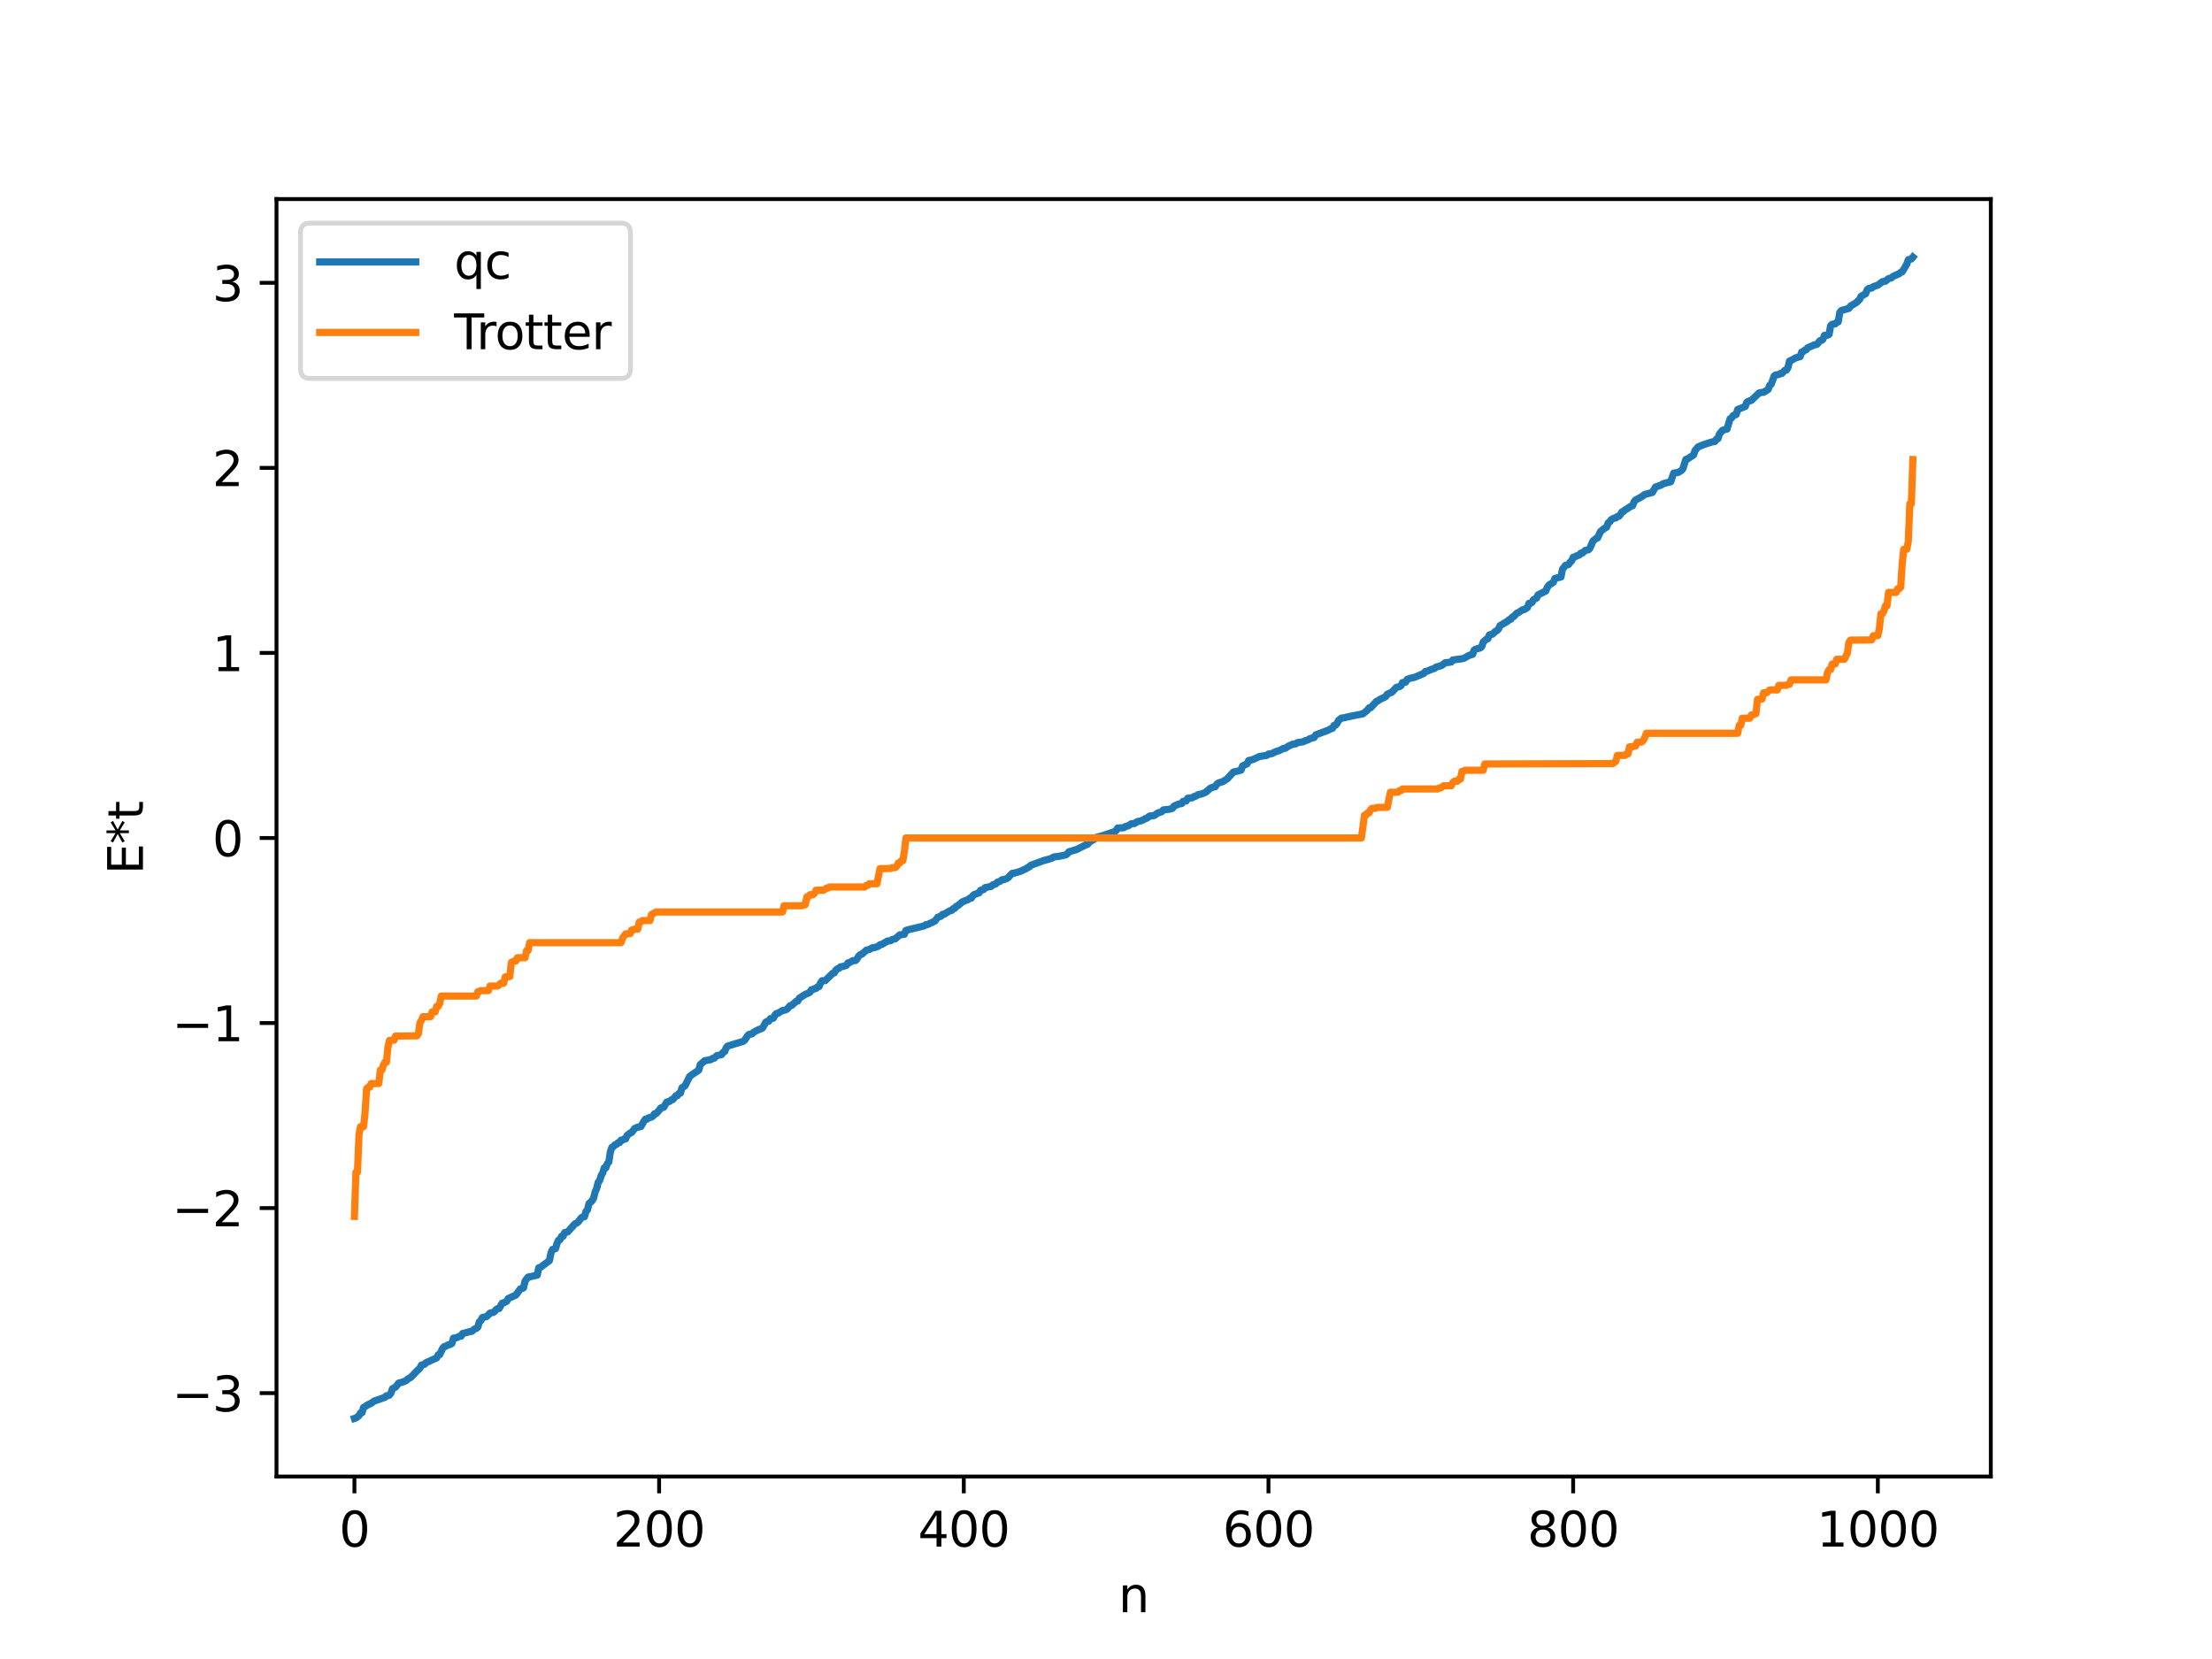 <?xml version="1.0" encoding="utf-8" standalone="no"?>
<!DOCTYPE svg PUBLIC "-//W3C//DTD SVG 1.1//EN"
  "http://www.w3.org/Graphics/SVG/1.1/DTD/svg11.dtd">
<svg xmlns:xlink="http://www.w3.org/1999/xlink" width="460.8pt" height="345.6pt" viewBox="0 0 460.8 345.6" xmlns="http://www.w3.org/2000/svg" version="1.1">
 <defs>
  <style type="text/css">*{stroke-linejoin: round; stroke-linecap: butt}</style>
 </defs>
 <g id="figure_1">
  <g id="patch_1">
   <path d="M 0 345.6 
L 460.8 345.6 
L 460.8 0 
L 0 0 
z
" style="fill: #ffffff"/>
  </g>
  <g id="axes_1">
   <g id="patch_2">
    <path d="M 57.6 307.584 
L 414.72 307.584 
L 414.72 41.472 
L 57.6 41.472 
z
" style="fill: #ffffff"/>
   </g>
   <g id="matplotlib.axis_1">
    <g id="xtick_1">
     <g id="line2d_1">
      <defs>
       <path id="m9e2fc38920" d="M 0 0 
L 0 3.5 
" style="stroke: #000000; stroke-width: 0.8"/>
      </defs>
      <g>
       <use xlink:href="#m9e2fc38920" x="73.833" y="307.584" style="stroke: #000000; stroke-width: 0.8"/>
      </g>
     </g>
     <g id="text_1">
      <!-- 0 -->
      <g transform="translate(70.651 322.182) scale(0.1 -0.1)">
       <defs>
        <path id="DejaVuSans-30" d="M 2034 4250 
Q 1547 4250 1301 3770 
Q 1056 3291 1056 2328 
Q 1056 1369 1301 889 
Q 1547 409 2034 409 
Q 2525 409 2770 889 
Q 3016 1369 3016 2328 
Q 3016 3291 2770 3770 
Q 2525 4250 2034 4250 
z
M 2034 4750 
Q 2819 4750 3233 4129 
Q 3647 3509 3647 2328 
Q 3647 1150 3233 529 
Q 2819 -91 2034 -91 
Q 1250 -91 836 529 
Q 422 1150 422 2328 
Q 422 3509 836 4129 
Q 1250 4750 2034 4750 
z
" transform="scale(0.016)"/>
       </defs>
       <use xlink:href="#DejaVuSans-30"/>
      </g>
     </g>
    </g>
    <g id="xtick_2">
     <g id="line2d_2">
      <g>
       <use xlink:href="#m9e2fc38920" x="137.304" y="307.584" style="stroke: #000000; stroke-width: 0.8"/>
      </g>
     </g>
     <g id="text_2">
      <!-- 200 -->
      <g transform="translate(127.76 322.182) scale(0.1 -0.1)">
       <defs>
        <path id="DejaVuSans-32" d="M 1228 531 
L 3431 531 
L 3431 0 
L 469 0 
L 469 531 
Q 828 903 1448 1529 
Q 2069 2156 2228 2338 
Q 2531 2678 2651 2914 
Q 2772 3150 2772 3378 
Q 2772 3750 2511 3984 
Q 2250 4219 1831 4219 
Q 1534 4219 1204 4116 
Q 875 4013 500 3803 
L 500 4441 
Q 881 4594 1212 4672 
Q 1544 4750 1819 4750 
Q 2544 4750 2975 4387 
Q 3406 4025 3406 3419 
Q 3406 3131 3298 2873 
Q 3191 2616 2906 2266 
Q 2828 2175 2409 1742 
Q 1991 1309 1228 531 
z
" transform="scale(0.016)"/>
       </defs>
       <use xlink:href="#DejaVuSans-32"/>
       <use xlink:href="#DejaVuSans-30" x="63.623"/>
       <use xlink:href="#DejaVuSans-30" x="127.246"/>
      </g>
     </g>
    </g>
    <g id="xtick_3">
     <g id="line2d_3">
      <g>
       <use xlink:href="#m9e2fc38920" x="200.775" y="307.584" style="stroke: #000000; stroke-width: 0.8"/>
      </g>
     </g>
     <g id="text_3">
      <!-- 400 -->
      <g transform="translate(191.231 322.182) scale(0.1 -0.1)">
       <defs>
        <path id="DejaVuSans-34" d="M 2419 4116 
L 825 1625 
L 2419 1625 
L 2419 4116 
z
M 2253 4666 
L 3047 4666 
L 3047 1625 
L 3713 1625 
L 3713 1100 
L 3047 1100 
L 3047 0 
L 2419 0 
L 2419 1100 
L 313 1100 
L 313 1709 
L 2253 4666 
z
" transform="scale(0.016)"/>
       </defs>
       <use xlink:href="#DejaVuSans-34"/>
       <use xlink:href="#DejaVuSans-30" x="63.623"/>
       <use xlink:href="#DejaVuSans-30" x="127.246"/>
      </g>
     </g>
    </g>
    <g id="xtick_4">
     <g id="line2d_4">
      <g>
       <use xlink:href="#m9e2fc38920" x="264.246" y="307.584" style="stroke: #000000; stroke-width: 0.8"/>
      </g>
     </g>
     <g id="text_4">
      <!-- 600 -->
      <g transform="translate(254.702 322.182) scale(0.1 -0.1)">
       <defs>
        <path id="DejaVuSans-36" d="M 2113 2584 
Q 1688 2584 1439 2293 
Q 1191 2003 1191 1497 
Q 1191 994 1439 701 
Q 1688 409 2113 409 
Q 2538 409 2786 701 
Q 3034 994 3034 1497 
Q 3034 2003 2786 2293 
Q 2538 2584 2113 2584 
z
M 3366 4563 
L 3366 3988 
Q 3128 4100 2886 4159 
Q 2644 4219 2406 4219 
Q 1781 4219 1451 3797 
Q 1122 3375 1075 2522 
Q 1259 2794 1537 2939 
Q 1816 3084 2150 3084 
Q 2853 3084 3261 2657 
Q 3669 2231 3669 1497 
Q 3669 778 3244 343 
Q 2819 -91 2113 -91 
Q 1303 -91 875 529 
Q 447 1150 447 2328 
Q 447 3434 972 4092 
Q 1497 4750 2381 4750 
Q 2619 4750 2861 4703 
Q 3103 4656 3366 4563 
z
" transform="scale(0.016)"/>
       </defs>
       <use xlink:href="#DejaVuSans-36"/>
       <use xlink:href="#DejaVuSans-30" x="63.623"/>
       <use xlink:href="#DejaVuSans-30" x="127.246"/>
      </g>
     </g>
    </g>
    <g id="xtick_5">
     <g id="line2d_5">
      <g>
       <use xlink:href="#m9e2fc38920" x="327.717" y="307.584" style="stroke: #000000; stroke-width: 0.8"/>
      </g>
     </g>
     <g id="text_5">
      <!-- 800 -->
      <g transform="translate(318.173 322.182) scale(0.1 -0.1)">
       <defs>
        <path id="DejaVuSans-38" d="M 2034 2216 
Q 1584 2216 1326 1975 
Q 1069 1734 1069 1313 
Q 1069 891 1326 650 
Q 1584 409 2034 409 
Q 2484 409 2743 651 
Q 3003 894 3003 1313 
Q 3003 1734 2745 1975 
Q 2488 2216 2034 2216 
z
M 1403 2484 
Q 997 2584 770 2862 
Q 544 3141 544 3541 
Q 544 4100 942 4425 
Q 1341 4750 2034 4750 
Q 2731 4750 3128 4425 
Q 3525 4100 3525 3541 
Q 3525 3141 3298 2862 
Q 3072 2584 2669 2484 
Q 3125 2378 3379 2068 
Q 3634 1759 3634 1313 
Q 3634 634 3220 271 
Q 2806 -91 2034 -91 
Q 1263 -91 848 271 
Q 434 634 434 1313 
Q 434 1759 690 2068 
Q 947 2378 1403 2484 
z
M 1172 3481 
Q 1172 3119 1398 2916 
Q 1625 2713 2034 2713 
Q 2441 2713 2670 2916 
Q 2900 3119 2900 3481 
Q 2900 3844 2670 4047 
Q 2441 4250 2034 4250 
Q 1625 4250 1398 4047 
Q 1172 3844 1172 3481 
z
" transform="scale(0.016)"/>
       </defs>
       <use xlink:href="#DejaVuSans-38"/>
       <use xlink:href="#DejaVuSans-30" x="63.623"/>
       <use xlink:href="#DejaVuSans-30" x="127.246"/>
      </g>
     </g>
    </g>
    <g id="xtick_6">
     <g id="line2d_6">
      <g>
       <use xlink:href="#m9e2fc38920" x="391.188" y="307.584" style="stroke: #000000; stroke-width: 0.8"/>
      </g>
     </g>
     <g id="text_6">
      <!-- 1000 -->
      <g transform="translate(378.463 322.182) scale(0.1 -0.1)">
       <defs>
        <path id="DejaVuSans-31" d="M 794 531 
L 1825 531 
L 1825 4091 
L 703 3866 
L 703 4441 
L 1819 4666 
L 2450 4666 
L 2450 531 
L 3481 531 
L 3481 0 
L 794 0 
L 794 531 
z
" transform="scale(0.016)"/>
       </defs>
       <use xlink:href="#DejaVuSans-31"/>
       <use xlink:href="#DejaVuSans-30" x="63.623"/>
       <use xlink:href="#DejaVuSans-30" x="127.246"/>
       <use xlink:href="#DejaVuSans-30" x="190.869"/>
      </g>
     </g>
    </g>
    <g id="text_7">
     <!-- n -->
     <g transform="translate(232.991 335.861) scale(0.1 -0.1)">
      <defs>
       <path id="DejaVuSans-6e" d="M 3513 2113 
L 3513 0 
L 2938 0 
L 2938 2094 
Q 2938 2591 2744 2837 
Q 2550 3084 2163 3084 
Q 1697 3084 1428 2787 
Q 1159 2491 1159 1978 
L 1159 0 
L 581 0 
L 581 3500 
L 1159 3500 
L 1159 2956 
Q 1366 3272 1645 3428 
Q 1925 3584 2291 3584 
Q 2894 3584 3203 3211 
Q 3513 2838 3513 2113 
z
" transform="scale(0.016)"/>
      </defs>
      <use xlink:href="#DejaVuSans-6e"/>
     </g>
    </g>
   </g>
   <g id="matplotlib.axis_2">
    <g id="ytick_1">
     <g id="line2d_7">
      <defs>
       <path id="mfa95a87902" d="M 0 0 
L -3.5 0 
" style="stroke: #000000; stroke-width: 0.8"/>
      </defs>
      <g>
       <use xlink:href="#mfa95a87902" x="57.6" y="290.211" style="stroke: #000000; stroke-width: 0.8"/>
      </g>
     </g>
     <g id="text_8">
      <!-- −3 -->
      <g transform="translate(35.858 294.01) scale(0.1 -0.1)">
       <defs>
        <path id="DejaVuSans-2212" d="M 678 2272 
L 4684 2272 
L 4684 1741 
L 678 1741 
L 678 2272 
z
" transform="scale(0.016)"/>
        <path id="DejaVuSans-33" d="M 2597 2516 
Q 3050 2419 3304 2112 
Q 3559 1806 3559 1356 
Q 3559 666 3084 287 
Q 2609 -91 1734 -91 
Q 1441 -91 1130 -33 
Q 819 25 488 141 
L 488 750 
Q 750 597 1062 519 
Q 1375 441 1716 441 
Q 2309 441 2620 675 
Q 2931 909 2931 1356 
Q 2931 1769 2642 2001 
Q 2353 2234 1838 2234 
L 1294 2234 
L 1294 2753 
L 1863 2753 
Q 2328 2753 2575 2939 
Q 2822 3125 2822 3475 
Q 2822 3834 2567 4026 
Q 2313 4219 1838 4219 
Q 1578 4219 1281 4162 
Q 984 4106 628 3988 
L 628 4550 
Q 988 4650 1302 4700 
Q 1616 4750 1894 4750 
Q 2613 4750 3031 4423 
Q 3450 4097 3450 3541 
Q 3450 3153 3228 2886 
Q 3006 2619 2597 2516 
z
" transform="scale(0.016)"/>
       </defs>
       <use xlink:href="#DejaVuSans-2212"/>
       <use xlink:href="#DejaVuSans-33" x="83.789"/>
      </g>
     </g>
    </g>
    <g id="ytick_2">
     <g id="line2d_8">
      <g>
       <use xlink:href="#mfa95a87902" x="57.6" y="251.662" style="stroke: #000000; stroke-width: 0.8"/>
      </g>
     </g>
     <g id="text_9">
      <!-- −2 -->
      <g transform="translate(35.858 255.462) scale(0.1 -0.1)">
       <use xlink:href="#DejaVuSans-2212"/>
       <use xlink:href="#DejaVuSans-32" x="83.789"/>
      </g>
     </g>
    </g>
    <g id="ytick_3">
     <g id="line2d_9">
      <g>
       <use xlink:href="#mfa95a87902" x="57.6" y="213.114" style="stroke: #000000; stroke-width: 0.8"/>
      </g>
     </g>
     <g id="text_10">
      <!-- −1 -->
      <g transform="translate(35.858 216.913) scale(0.1 -0.1)">
       <use xlink:href="#DejaVuSans-2212"/>
       <use xlink:href="#DejaVuSans-31" x="83.789"/>
      </g>
     </g>
    </g>
    <g id="ytick_4">
     <g id="line2d_10">
      <g>
       <use xlink:href="#mfa95a87902" x="57.6" y="174.565" style="stroke: #000000; stroke-width: 0.8"/>
      </g>
     </g>
     <g id="text_11">
      <!-- 0 -->
      <g transform="translate(44.237 178.364) scale(0.1 -0.1)">
       <use xlink:href="#DejaVuSans-30"/>
      </g>
     </g>
    </g>
    <g id="ytick_5">
     <g id="line2d_11">
      <g>
       <use xlink:href="#mfa95a87902" x="57.6" y="136.016" style="stroke: #000000; stroke-width: 0.8"/>
      </g>
     </g>
     <g id="text_12">
      <!-- 1 -->
      <g transform="translate(44.237 139.815) scale(0.1 -0.1)">
       <use xlink:href="#DejaVuSans-31"/>
      </g>
     </g>
    </g>
    <g id="ytick_6">
     <g id="line2d_12">
      <g>
       <use xlink:href="#mfa95a87902" x="57.6" y="97.468" style="stroke: #000000; stroke-width: 0.8"/>
      </g>
     </g>
     <g id="text_13">
      <!-- 2 -->
      <g transform="translate(44.237 101.267) scale(0.1 -0.1)">
       <use xlink:href="#DejaVuSans-32"/>
      </g>
     </g>
    </g>
    <g id="ytick_7">
     <g id="line2d_13">
      <g>
       <use xlink:href="#mfa95a87902" x="57.6" y="58.919" style="stroke: #000000; stroke-width: 0.8"/>
      </g>
     </g>
     <g id="text_14">
      <!-- 3 -->
      <g transform="translate(44.237 62.718) scale(0.1 -0.1)">
       <use xlink:href="#DejaVuSans-33"/>
      </g>
     </g>
    </g>
    <g id="text_15">
     <!-- E*t -->
     <g transform="translate(29.778 182.148) rotate(-90) scale(0.1 -0.1)">
      <defs>
       <path id="DejaVuSans-45" d="M 628 4666 
L 3578 4666 
L 3578 4134 
L 1259 4134 
L 1259 2753 
L 3481 2753 
L 3481 2222 
L 1259 2222 
L 1259 531 
L 3634 531 
L 3634 0 
L 628 0 
L 628 4666 
z
" transform="scale(0.016)"/>
       <path id="DejaVuSans-2a" d="M 3009 3897 
L 1888 3291 
L 3009 2681 
L 2828 2375 
L 1778 3009 
L 1778 1831 
L 1422 1831 
L 1422 3009 
L 372 2375 
L 191 2681 
L 1313 3291 
L 191 3897 
L 372 4206 
L 1422 3572 
L 1422 4750 
L 1778 4750 
L 1778 3572 
L 2828 4206 
L 3009 3897 
z
" transform="scale(0.016)"/>
       <path id="DejaVuSans-74" d="M 1172 4494 
L 1172 3500 
L 2356 3500 
L 2356 3053 
L 1172 3053 
L 1172 1153 
Q 1172 725 1289 603 
Q 1406 481 1766 481 
L 2356 481 
L 2356 0 
L 1766 0 
Q 1100 0 847 248 
Q 594 497 594 1153 
L 594 3053 
L 172 3053 
L 172 3500 
L 594 3500 
L 594 4494 
L 1172 4494 
z
" transform="scale(0.016)"/>
      </defs>
      <use xlink:href="#DejaVuSans-45"/>
      <use xlink:href="#DejaVuSans-2a" x="63.184"/>
      <use xlink:href="#DejaVuSans-74" x="113.184"/>
     </g>
    </g>
   </g>
   <g id="line2d_14">
    <path d="M 73.833 295.488 
L 74.15 295.386 
L 74.785 294.905 
L 75.102 294.328 
L 75.42 294.277 
L 75.737 293.201 
L 76.689 292.615 
L 77.324 292.321 
L 77.958 291.86 
L 80.18 291.095 
L 80.497 290.77 
L 80.815 290.748 
L 81.132 290.61 
L 81.449 290.183 
L 81.767 289.275 
L 82.401 288.967 
L 83.036 288.129 
L 83.988 287.865 
L 84.623 287.595 
L 84.94 287.278 
L 85.575 286.928 
L 86.844 285.596 
L 87.479 285.013 
L 87.796 284.365 
L 88.431 284.207 
L 88.748 283.878 
L 90.97 282.872 
L 91.287 282.229 
L 91.605 282.195 
L 92.239 280.81 
L 92.557 280.517 
L 92.874 280.461 
L 93.191 280.222 
L 93.826 280.059 
L 94.143 279.851 
L 94.461 278.758 
L 95.096 278.692 
L 95.73 278.361 
L 96.048 278.36 
L 96.365 277.801 
L 97.952 277.383 
L 98.269 277.356 
L 98.904 276.826 
L 99.221 276.74 
L 99.539 276.44 
L 99.856 275.352 
L 100.173 275.121 
L 100.491 274.46 
L 101.125 274.329 
L 101.443 274.211 
L 102.077 273.534 
L 102.712 273.404 
L 103.029 273.207 
L 103.347 272.8 
L 103.664 272.616 
L 103.981 272.584 
L 104.616 271.47 
L 104.934 271.405 
L 105.568 271.08 
L 105.886 270.507 
L 107.472 269.775 
L 108.424 268.48 
L 108.742 268.445 
L 109.059 268.28 
L 109.377 266.874 
L 110.011 266.041 
L 111.281 265.776 
L 111.915 265.625 
L 112.233 264.103 
L 112.55 264.042 
L 114.454 262.6 
L 114.772 261.016 
L 115.089 260.291 
L 115.724 260.108 
L 116.041 259.017 
L 116.358 258.348 
L 116.676 258.228 
L 116.993 257.531 
L 117.31 257.53 
L 117.628 256.769 
L 118.262 256.63 
L 119.532 255.201 
L 119.849 254.893 
L 120.167 254.781 
L 120.484 254.505 
L 121.119 253.661 
L 121.436 253.505 
L 121.753 253.476 
L 122.071 252.375 
L 122.388 252.028 
L 122.705 250.727 
L 123.34 250.151 
L 123.658 249.583 
L 123.975 248.3 
L 124.292 247.617 
L 124.61 246.301 
L 124.927 245.889 
L 125.244 244.89 
L 125.562 244.337 
L 125.879 243.292 
L 126.196 243.291 
L 126.514 242.42 
L 126.831 242.056 
L 127.148 239.969 
L 127.466 239.018 
L 127.783 238.846 
L 128.1 238.471 
L 128.418 238.402 
L 128.735 238.06 
L 129.053 238.026 
L 129.37 237.519 
L 129.687 237.507 
L 130.005 237.268 
L 130.322 237.263 
L 130.639 236.528 
L 131.274 236.028 
L 131.591 235.913 
L 132.226 235.076 
L 132.861 234.802 
L 133.496 234.693 
L 134.13 233.595 
L 134.448 233.155 
L 134.765 233.15 
L 135.082 232.87 
L 135.717 232.715 
L 136.034 232.496 
L 136.352 232.019 
L 136.669 231.998 
L 137.304 231.315 
L 137.621 230.821 
L 138.256 230.668 
L 138.891 229.585 
L 139.525 229.422 
L 139.843 229.122 
L 140.16 229.056 
L 140.795 228.277 
L 141.112 228.228 
L 141.429 227.79 
L 141.747 227.716 
L 142.064 226.612 
L 142.699 226.197 
L 143.651 224.271 
L 144.286 223.776 
L 145.555 222.934 
L 145.872 221.77 
L 146.507 221.232 
L 146.824 220.963 
L 148.094 220.745 
L 148.411 220.496 
L 148.729 220.467 
L 149.363 219.895 
L 150.315 219.692 
L 150.633 219.218 
L 150.95 219.06 
L 151.267 218.291 
L 151.585 217.909 
L 152.22 217.731 
L 152.854 217.526 
L 154.758 216.951 
L 155.076 216.758 
L 155.71 215.803 
L 156.028 215.487 
L 156.662 215.366 
L 156.98 215.043 
L 157.615 214.696 
L 158.249 214.407 
L 158.567 214.319 
L 158.884 214.107 
L 159.519 212.939 
L 159.836 212.772 
L 160.153 212.739 
L 160.471 212.205 
L 161.105 212.105 
L 161.423 211.496 
L 161.74 211.129 
L 162.058 211.086 
L 163.01 210.507 
L 163.644 210.386 
L 163.962 210.221 
L 164.596 209.5 
L 164.914 209.448 
L 165.866 208.595 
L 166.183 208.544 
L 166.5 207.951 
L 167.135 207.545 
L 167.77 207.14 
L 168.405 206.871 
L 168.722 206.7 
L 169.039 206.167 
L 169.357 206.146 
L 169.674 205.948 
L 169.991 205.921 
L 170.309 205.585 
L 170.626 205.519 
L 170.943 204.752 
L 171.261 204.308 
L 171.896 204.288 
L 173.482 202.745 
L 173.8 202.667 
L 174.117 202.105 
L 174.434 201.828 
L 174.752 201.735 
L 175.069 201.422 
L 175.704 201.309 
L 176.339 201.069 
L 176.656 200.581 
L 176.973 200.542 
L 177.608 200.147 
L 178.243 200.09 
L 178.56 199.739 
L 178.877 199.174 
L 179.195 198.889 
L 179.512 198.792 
L 180.147 198.247 
L 180.464 197.945 
L 181.099 197.791 
L 181.734 197.433 
L 182.051 197.43 
L 182.686 197.231 
L 183.003 197.089 
L 183.32 196.802 
L 183.638 196.769 
L 184.907 196.029 
L 185.542 195.962 
L 185.859 195.714 
L 186.494 195.571 
L 187.446 194.743 
L 188.398 194.632 
L 188.715 193.838 
L 189.35 193.646 
L 192.524 192.888 
L 192.841 192.635 
L 193.158 192.624 
L 194.745 191.88 
L 195.38 191.066 
L 196.015 190.86 
L 196.332 190.48 
L 196.649 190.466 
L 197.284 190.074 
L 197.919 189.705 
L 198.236 189.658 
L 198.553 189.306 
L 198.871 189.239 
L 199.188 188.819 
L 199.505 188.7 
L 200.458 187.891 
L 201.092 187.621 
L 201.727 187.381 
L 202.044 187.088 
L 202.362 187.08 
L 202.679 186.563 
L 202.996 186.325 
L 203.948 185.998 
L 204.266 185.481 
L 204.9 185.313 
L 205.218 184.911 
L 206.487 184.652 
L 206.805 184.334 
L 207.439 184.132 
L 207.757 183.784 
L 208.391 183.576 
L 208.709 183.281 
L 209.343 183.178 
L 209.978 182.872 
L 210.613 182.168 
L 210.93 181.912 
L 211.248 181.9 
L 211.882 181.722 
L 212.517 181.527 
L 213.786 180.959 
L 214.104 180.696 
L 214.421 180.596 
L 214.739 180.252 
L 217.595 179.212 
L 218.229 179.063 
L 219.181 178.746 
L 219.499 178.531 
L 220.768 178.355 
L 222.038 178.086 
L 222.355 177.849 
L 222.672 177.442 
L 223.307 177.257 
L 224.259 176.973 
L 226.163 176.012 
L 226.481 175.939 
L 227.115 175.302 
L 228.067 174.756 
L 228.385 174.443 
L 229.654 174.093 
L 232.193 173.243 
L 232.51 173.031 
L 232.828 172.498 
L 234.097 172.428 
L 234.415 172.191 
L 235.049 172.026 
L 235.684 171.606 
L 236.319 171.549 
L 236.953 171.153 
L 237.588 171.026 
L 238.223 170.767 
L 238.54 170.549 
L 238.858 170.473 
L 239.492 170.002 
L 240.444 169.892 
L 241.079 169.423 
L 242.031 169.072 
L 242.348 168.72 
L 243.618 168.579 
L 244.253 168.384 
L 244.57 167.922 
L 245.522 167.505 
L 246.157 167.401 
L 246.474 166.932 
L 247.109 166.852 
L 247.426 166.288 
L 248.378 166.2 
L 248.696 165.948 
L 249.013 165.894 
L 249.648 165.516 
L 250.282 165.407 
L 250.917 165.154 
L 251.234 164.991 
L 252.186 164.163 
L 252.821 163.943 
L 253.139 163.905 
L 253.456 163.388 
L 253.773 163.126 
L 254.725 162.827 
L 255.36 162.426 
L 255.677 162.222 
L 256.947 160.828 
L 257.899 160.618 
L 258.534 160.42 
L 258.851 159.56 
L 259.803 159.098 
L 260.12 158.434 
L 261.072 158.197 
L 262.342 157.603 
L 263.929 157.341 
L 264.246 157.079 
L 264.881 157.011 
L 265.833 156.552 
L 266.467 156.365 
L 267.42 155.891 
L 267.737 155.885 
L 268.372 155.457 
L 269.324 155.012 
L 269.958 154.951 
L 270.276 154.706 
L 271.545 154.511 
L 271.862 154.308 
L 272.497 154.133 
L 272.815 153.908 
L 273.767 153.623 
L 274.084 153.092 
L 276.623 152.142 
L 277.258 151.806 
L 277.575 151.729 
L 277.892 151.134 
L 278.21 151.054 
L 278.527 150.703 
L 278.844 150.07 
L 279.479 149.587 
L 280.114 149.512 
L 280.748 149.33 
L 283.922 148.7 
L 284.874 147.923 
L 285.191 147.474 
L 285.509 147.445 
L 286.778 146.082 
L 287.096 145.987 
L 287.413 145.721 
L 288.365 145.276 
L 288.682 145.087 
L 289 144.609 
L 289.952 144.202 
L 290.904 143.184 
L 291.539 143.04 
L 291.856 142.825 
L 292.173 142.191 
L 292.808 142.097 
L 293.125 141.536 
L 293.76 141.302 
L 294.712 141.087 
L 296.616 140.279 
L 296.934 139.88 
L 297.251 139.838 
L 298.203 139.44 
L 298.838 139.237 
L 299.155 138.965 
L 300.107 138.717 
L 300.424 138.552 
L 301.059 138.06 
L 302.011 137.962 
L 302.329 137.9 
L 302.646 137.492 
L 304.867 137.175 
L 306.137 136.485 
L 306.772 136.309 
L 307.089 135.444 
L 307.406 135.232 
L 308.358 134.971 
L 308.676 134.687 
L 308.993 133.74 
L 309.628 133.163 
L 309.945 133.065 
L 310.262 132.257 
L 310.897 132.116 
L 311.532 131.509 
L 311.849 131.351 
L 312.167 131.037 
L 312.484 130.33 
L 314.071 129.397 
L 314.388 129.082 
L 314.705 129.013 
L 315.023 128.559 
L 315.34 128.433 
L 315.975 127.734 
L 316.292 127.619 
L 317.244 127.003 
L 317.562 126.975 
L 318.196 126.554 
L 318.514 125.698 
L 318.831 125.675 
L 319.148 125.49 
L 319.466 124.911 
L 320.1 124.58 
L 320.418 123.914 
L 322.005 123.127 
L 322.322 122.374 
L 322.639 121.922 
L 323.591 121.292 
L 323.909 120.501 
L 325.178 120.197 
L 325.496 118.567 
L 326.13 117.769 
L 326.765 117.6 
L 327.082 117.096 
L 327.4 116.84 
L 327.717 116.103 
L 328.034 116.044 
L 328.352 115.831 
L 328.986 115.617 
L 329.304 115.238 
L 329.621 115.218 
L 330.256 114.646 
L 330.891 114.531 
L 331.208 114.2 
L 331.843 112.722 
L 332.477 112.183 
L 332.795 112.068 
L 333.429 110.712 
L 334.064 110.191 
L 334.699 109.796 
L 335.016 108.924 
L 335.334 108.717 
L 335.651 108.249 
L 336.286 107.92 
L 336.603 107.897 
L 336.92 107.593 
L 337.238 107.551 
L 337.555 107.197 
L 337.872 106.649 
L 338.19 106.562 
L 338.507 106.221 
L 338.824 106.072 
L 339.459 105.627 
L 340.094 105.342 
L 340.411 104.52 
L 340.729 104.155 
L 341.998 103.474 
L 342.633 103.001 
L 344.22 102.589 
L 344.854 101.476 
L 346.124 101.008 
L 346.441 100.776 
L 347.076 100.607 
L 348.028 100.365 
L 348.662 98.557 
L 349.615 98.41 
L 350.249 98.029 
L 350.567 97.653 
L 351.201 95.702 
L 351.519 95.62 
L 352.788 94.778 
L 353.105 93.869 
L 353.74 93.102 
L 355.01 92.581 
L 356.596 92.077 
L 357.231 91.974 
L 357.548 91.5 
L 357.866 91.403 
L 358.183 90.435 
L 358.818 89.661 
L 359.453 89.436 
L 359.77 89.379 
L 360.405 87.24 
L 360.722 87.063 
L 361.039 86.585 
L 361.674 86.349 
L 361.991 85.305 
L 362.943 84.93 
L 363.578 84.656 
L 363.896 83.801 
L 364.213 83.593 
L 364.848 83.4 
L 366.434 81.863 
L 367.069 81.736 
L 367.386 81.721 
L 368.339 81.128 
L 368.656 80.278 
L 368.973 80.041 
L 369.608 78.313 
L 369.925 78.104 
L 370.56 78.013 
L 370.877 77.804 
L 371.195 77.788 
L 371.829 77.137 
L 372.147 77.098 
L 372.464 76.591 
L 372.781 75.226 
L 373.416 74.935 
L 374.051 74.553 
L 375.003 74.292 
L 375.32 73.339 
L 375.638 73.246 
L 375.955 72.954 
L 376.272 72.851 
L 376.59 72.436 
L 377.542 72.045 
L 377.859 71.863 
L 378.494 71.741 
L 379.129 70.971 
L 379.446 70.914 
L 379.763 70.647 
L 380.081 69.855 
L 380.715 69.824 
L 381.033 69.645 
L 381.35 67.851 
L 381.667 67.561 
L 382.302 67.466 
L 382.62 67.166 
L 382.937 67.047 
L 383.254 65.11 
L 383.572 64.697 
L 385.158 64.239 
L 385.476 63.772 
L 386.745 63.014 
L 387.38 62.389 
L 387.697 61.732 
L 388.649 61.181 
L 388.967 60.365 
L 389.284 60.09 
L 389.919 60.001 
L 390.236 59.721 
L 391.188 59.392 
L 392.14 58.683 
L 392.775 58.583 
L 393.41 58.046 
L 394.044 57.871 
L 394.362 57.571 
L 395.631 57.013 
L 395.948 56.739 
L 396.266 56.621 
L 397.218 55.019 
L 397.535 54.109 
L 398.17 53.945 
L 398.487 53.568 
L 398.487 53.568 
" clip-path="url(#p35c2e6628e)" style="fill: none; stroke: #1f77b4; stroke-width: 1.5; stroke-linecap: square"/>
   </g>
   <g id="line2d_15">
    <path d="M 73.833 253.396 
L 74.15 244.197 
L 74.467 244.197 
L 74.785 236.334 
L 75.102 234.701 
L 75.737 234.701 
L 76.054 231.759 
L 76.372 226.792 
L 76.689 226.487 
L 77.006 226.487 
L 77.324 225.719 
L 78.91 225.719 
L 79.228 222.917 
L 79.545 222.917 
L 79.862 221.903 
L 80.18 221.276 
L 80.497 221.276 
L 80.815 218.178 
L 81.132 216.719 
L 82.084 216.694 
L 82.401 215.831 
L 86.844 215.782 
L 87.162 215.31 
L 87.479 213.064 
L 87.796 212.568 
L 88.114 211.791 
L 89.7 211.791 
L 90.018 210.798 
L 90.653 210.798 
L 90.97 209.644 
L 91.287 209.644 
L 91.605 209.043 
L 91.922 207.498 
L 99.221 207.498 
L 99.539 206.577 
L 99.856 206.577 
L 100.173 206.359 
L 101.76 206.359 
L 102.077 205.404 
L 103.664 205.404 
L 103.981 205.189 
L 104.299 204.816 
L 104.934 204.816 
L 105.251 203.507 
L 106.203 203.441 
L 106.52 200.487 
L 107.155 200.195 
L 107.472 200.195 
L 107.79 199.514 
L 109.377 199.514 
L 109.694 198.021 
L 110.011 198.021 
L 110.329 196.371 
L 129.37 196.371 
L 129.687 195.434 
L 130.322 194.552 
L 131.274 194.496 
L 131.591 193.729 
L 131.909 193.729 
L 132.226 193.554 
L 132.861 193.554 
L 133.178 192.078 
L 133.496 192.078 
L 133.813 191.769 
L 135.4 191.769 
L 135.717 190.51 
L 136.669 189.984 
L 163.01 189.984 
L 163.327 188.678 
L 167.135 188.678 
L 167.453 188.439 
L 167.77 188.439 
L 168.087 186.822 
L 168.405 186.822 
L 168.722 186.391 
L 169.357 186.391 
L 169.674 186.112 
L 169.991 185.445 
L 171.578 185.445 
L 172.213 184.975 
L 172.53 184.975 
L 172.848 184.775 
L 180.147 184.775 
L 180.464 184.432 
L 180.781 184.432 
L 181.099 184.095 
L 182.686 184.095 
L 183.32 180.952 
L 185.542 180.924 
L 185.859 180.741 
L 186.494 180.741 
L 186.811 180.466 
L 187.129 179.774 
L 187.446 179.774 
L 187.763 179.306 
L 188.081 179.306 
L 188.398 177.352 
L 188.715 174.565 
L 283.605 174.565 
L 284.239 169.824 
L 284.557 169.824 
L 284.874 169.356 
L 285.191 169.356 
L 285.509 168.664 
L 285.826 168.389 
L 286.461 168.389 
L 286.778 168.206 
L 289 168.178 
L 289.634 165.035 
L 291.221 165.035 
L 291.539 164.698 
L 291.856 164.698 
L 292.173 164.355 
L 299.472 164.355 
L 299.79 164.155 
L 300.107 164.155 
L 300.742 163.685 
L 302.329 163.685 
L 302.646 163.018 
L 302.963 162.739 
L 303.598 162.739 
L 303.915 162.308 
L 304.233 162.308 
L 304.55 160.691 
L 304.867 160.691 
L 305.185 160.452 
L 308.993 160.452 
L 309.31 159.145 
L 335.968 159.074 
L 336.603 158.62 
L 336.92 157.361 
L 338.507 157.361 
L 338.824 157.052 
L 339.142 157.052 
L 339.459 155.576 
L 340.094 155.576 
L 340.411 155.401 
L 340.729 155.401 
L 341.046 154.634 
L 341.998 154.578 
L 342.315 154.236 
L 342.633 153.696 
L 342.95 152.759 
L 361.991 152.759 
L 362.309 151.109 
L 362.626 151.109 
L 362.943 149.616 
L 364.53 149.616 
L 364.848 148.935 
L 365.165 148.935 
L 365.8 148.643 
L 366.117 145.689 
L 367.069 145.623 
L 367.386 144.314 
L 368.021 144.314 
L 368.656 143.726 
L 370.243 143.726 
L 370.56 142.771 
L 372.147 142.771 
L 372.464 142.553 
L 372.781 142.553 
L 373.099 141.632 
L 380.398 141.632 
L 380.715 140.087 
L 381.033 139.486 
L 381.35 139.486 
L 381.667 138.332 
L 382.302 138.332 
L 382.62 137.339 
L 384.206 137.339 
L 384.841 136.066 
L 385.158 133.82 
L 385.476 133.348 
L 389.919 133.299 
L 390.236 132.436 
L 391.188 132.411 
L 391.505 130.952 
L 391.823 127.854 
L 392.14 127.854 
L 392.458 127.227 
L 392.775 126.213 
L 393.092 126.213 
L 393.41 123.411 
L 394.996 123.411 
L 395.314 122.643 
L 395.631 122.643 
L 395.948 122.338 
L 396.266 117.371 
L 396.583 114.429 
L 397.218 114.429 
L 397.535 112.796 
L 397.853 104.933 
L 398.17 104.933 
L 398.487 95.734 
L 398.487 95.734 
" clip-path="url(#p35c2e6628e)" style="fill: none; stroke: #ff7f0e; stroke-width: 1.5; stroke-linecap: square"/>
   </g>
   <g id="patch_3">
    <path d="M 57.6 307.584 
L 57.6 41.472 
" style="fill: none; stroke: #000000; stroke-width: 0.8; stroke-linejoin: miter; stroke-linecap: square"/>
   </g>
   <g id="patch_4">
    <path d="M 414.72 307.584 
L 414.72 41.472 
" style="fill: none; stroke: #000000; stroke-width: 0.8; stroke-linejoin: miter; stroke-linecap: square"/>
   </g>
   <g id="patch_5">
    <path d="M 57.6 307.584 
L 414.72 307.584 
" style="fill: none; stroke: #000000; stroke-width: 0.8; stroke-linejoin: miter; stroke-linecap: square"/>
   </g>
   <g id="patch_6">
    <path d="M 57.6 41.472 
L 414.72 41.472 
" style="fill: none; stroke: #000000; stroke-width: 0.8; stroke-linejoin: miter; stroke-linecap: square"/>
   </g>
   <g id="legend_1">
    <g id="patch_7">
     <path d="M 64.6 78.828 
L 129.342 78.828 
Q 131.342 78.828 131.342 76.828 
L 131.342 48.472 
Q 131.342 46.472 129.342 46.472 
L 64.6 46.472 
Q 62.6 46.472 62.6 48.472 
L 62.6 76.828 
Q 62.6 78.828 64.6 78.828 
z
" style="fill: #ffffff; opacity: 0.8; stroke: #cccccc; stroke-linejoin: miter"/>
    </g>
    <g id="line2d_16">
     <path d="M 66.6 54.57 
L 76.6 54.57 
L 86.6 54.57 
" style="fill: none; stroke: #1f77b4; stroke-width: 1.5; stroke-linecap: square"/>
    </g>
    <g id="text_16">
     <!-- qc -->
     <g transform="translate(94.6 58.07) scale(0.1 -0.1)">
      <defs>
       <path id="DejaVuSans-71" d="M 947 1747 
Q 947 1113 1208 752 
Q 1469 391 1925 391 
Q 2381 391 2643 752 
Q 2906 1113 2906 1747 
Q 2906 2381 2643 2742 
Q 2381 3103 1925 3103 
Q 1469 3103 1208 2742 
Q 947 2381 947 1747 
z
M 2906 525 
Q 2725 213 2448 61 
Q 2172 -91 1784 -91 
Q 1150 -91 751 415 
Q 353 922 353 1747 
Q 353 2572 751 3078 
Q 1150 3584 1784 3584 
Q 2172 3584 2448 3432 
Q 2725 3281 2906 2969 
L 2906 3500 
L 3481 3500 
L 3481 -1331 
L 2906 -1331 
L 2906 525 
z
" transform="scale(0.016)"/>
       <path id="DejaVuSans-63" d="M 3122 3366 
L 3122 2828 
Q 2878 2963 2633 3030 
Q 2388 3097 2138 3097 
Q 1578 3097 1268 2742 
Q 959 2388 959 1747 
Q 959 1106 1268 751 
Q 1578 397 2138 397 
Q 2388 397 2633 464 
Q 2878 531 3122 666 
L 3122 134 
Q 2881 22 2623 -34 
Q 2366 -91 2075 -91 
Q 1284 -91 818 406 
Q 353 903 353 1747 
Q 353 2603 823 3093 
Q 1294 3584 2113 3584 
Q 2378 3584 2631 3529 
Q 2884 3475 3122 3366 
z
" transform="scale(0.016)"/>
      </defs>
      <use xlink:href="#DejaVuSans-71"/>
      <use xlink:href="#DejaVuSans-63" x="63.477"/>
     </g>
    </g>
    <g id="line2d_17">
     <path d="M 66.6 69.249 
L 76.6 69.249 
L 86.6 69.249 
" style="fill: none; stroke: #ff7f0e; stroke-width: 1.5; stroke-linecap: square"/>
    </g>
    <g id="text_17">
     <!-- Trotter -->
     <g transform="translate(94.6 72.749) scale(0.1 -0.1)">
      <defs>
       <path id="DejaVuSans-54" d="M -19 4666 
L 3928 4666 
L 3928 4134 
L 2272 4134 
L 2272 0 
L 1638 0 
L 1638 4134 
L -19 4134 
L -19 4666 
z
" transform="scale(0.016)"/>
       <path id="DejaVuSans-72" d="M 2631 2963 
Q 2534 3019 2420 3045 
Q 2306 3072 2169 3072 
Q 1681 3072 1420 2755 
Q 1159 2438 1159 1844 
L 1159 0 
L 581 0 
L 581 3500 
L 1159 3500 
L 1159 2956 
Q 1341 3275 1631 3429 
Q 1922 3584 2338 3584 
Q 2397 3584 2469 3576 
Q 2541 3569 2628 3553 
L 2631 2963 
z
" transform="scale(0.016)"/>
       <path id="DejaVuSans-6f" d="M 1959 3097 
Q 1497 3097 1228 2736 
Q 959 2375 959 1747 
Q 959 1119 1226 758 
Q 1494 397 1959 397 
Q 2419 397 2687 759 
Q 2956 1122 2956 1747 
Q 2956 2369 2687 2733 
Q 2419 3097 1959 3097 
z
M 1959 3584 
Q 2709 3584 3137 3096 
Q 3566 2609 3566 1747 
Q 3566 888 3137 398 
Q 2709 -91 1959 -91 
Q 1206 -91 779 398 
Q 353 888 353 1747 
Q 353 2609 779 3096 
Q 1206 3584 1959 3584 
z
" transform="scale(0.016)"/>
       <path id="DejaVuSans-65" d="M 3597 1894 
L 3597 1613 
L 953 1613 
Q 991 1019 1311 708 
Q 1631 397 2203 397 
Q 2534 397 2845 478 
Q 3156 559 3463 722 
L 3463 178 
Q 3153 47 2828 -22 
Q 2503 -91 2169 -91 
Q 1331 -91 842 396 
Q 353 884 353 1716 
Q 353 2575 817 3079 
Q 1281 3584 2069 3584 
Q 2775 3584 3186 3129 
Q 3597 2675 3597 1894 
z
M 3022 2063 
Q 3016 2534 2758 2815 
Q 2500 3097 2075 3097 
Q 1594 3097 1305 2825 
Q 1016 2553 972 2059 
L 3022 2063 
z
" transform="scale(0.016)"/>
      </defs>
      <use xlink:href="#DejaVuSans-54"/>
      <use xlink:href="#DejaVuSans-72" x="46.334"/>
      <use xlink:href="#DejaVuSans-6f" x="85.197"/>
      <use xlink:href="#DejaVuSans-74" x="146.379"/>
      <use xlink:href="#DejaVuSans-74" x="185.588"/>
      <use xlink:href="#DejaVuSans-65" x="224.797"/>
      <use xlink:href="#DejaVuSans-72" x="286.32"/>
     </g>
    </g>
   </g>
  </g>
 </g>
 <defs>
  <clipPath id="p35c2e6628e">
   <rect x="57.6" y="41.472" width="357.12" height="266.112"/>
  </clipPath>
 </defs>
</svg>
